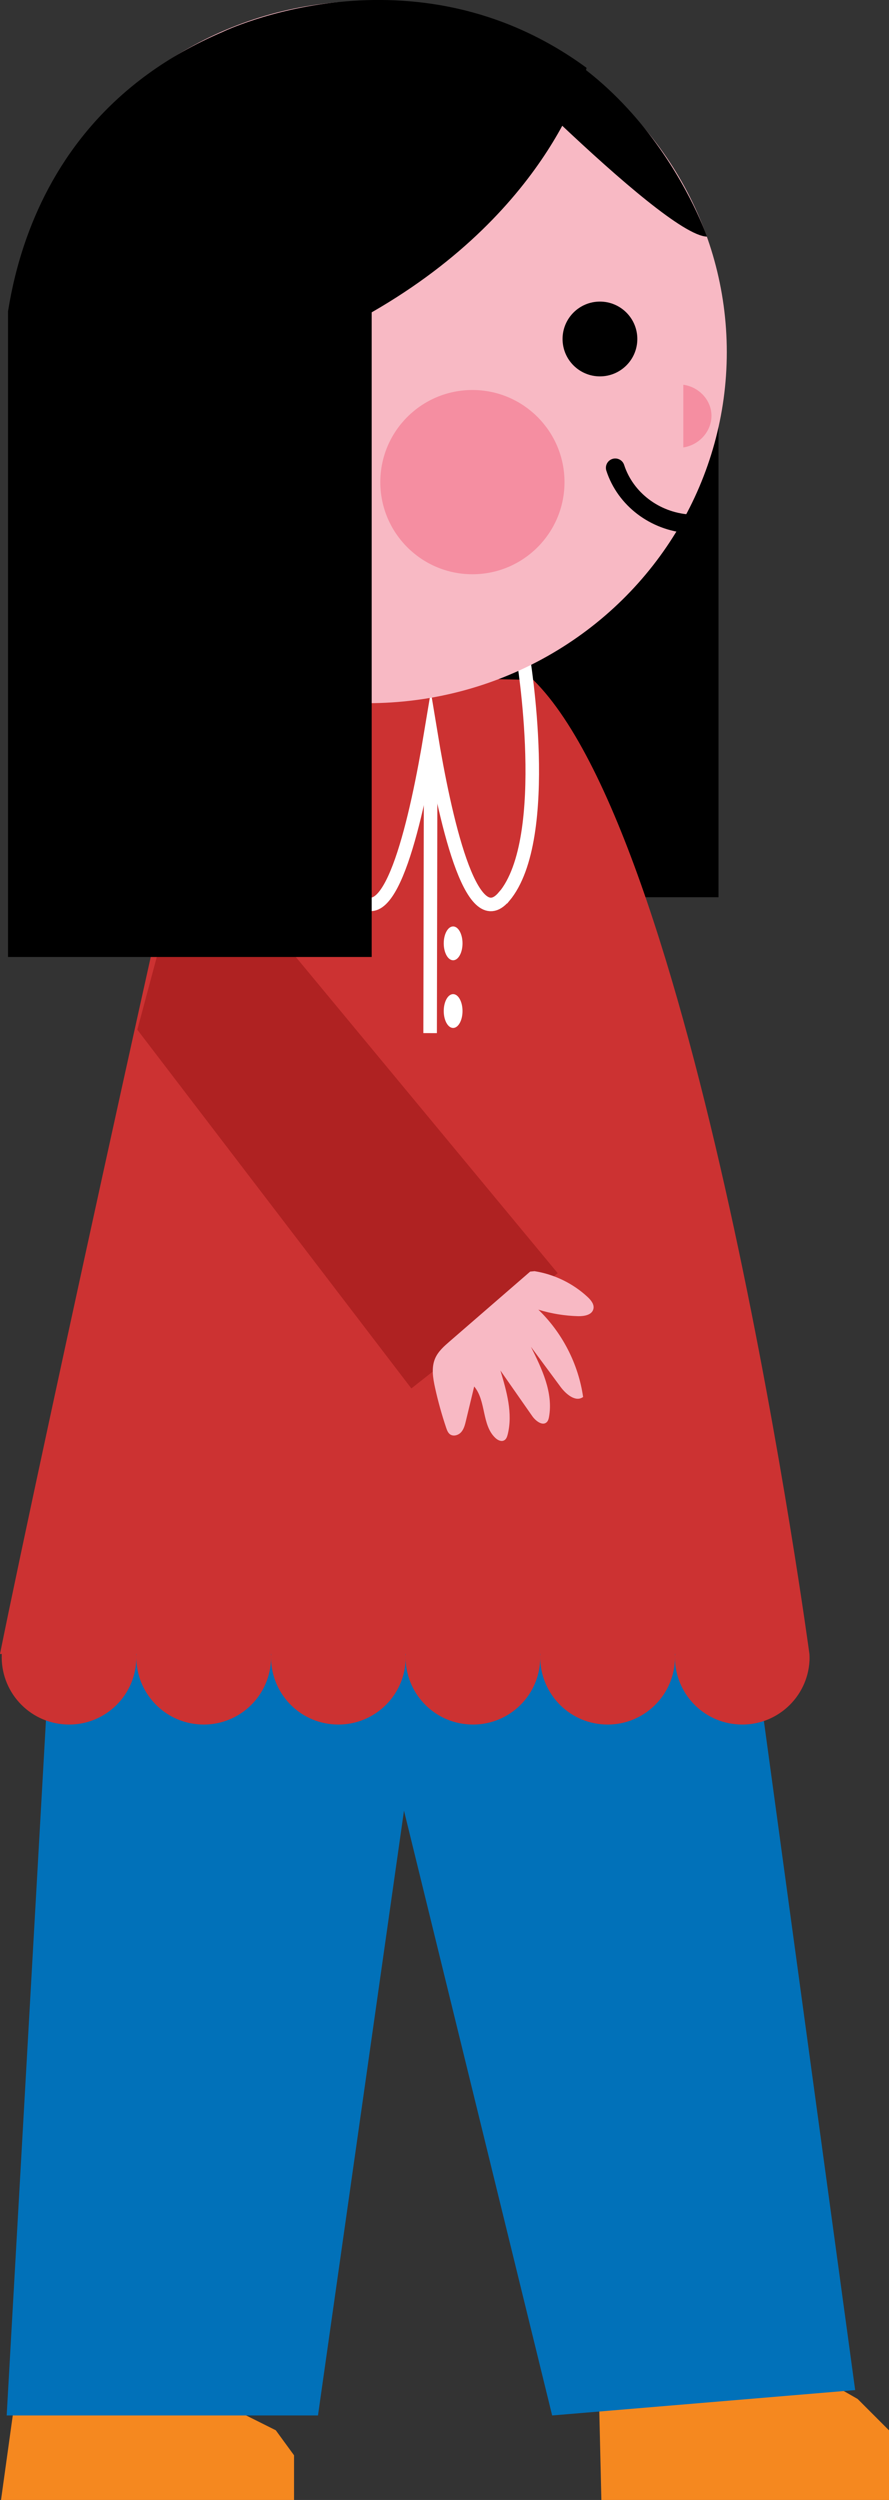 <?xml version="1.0" encoding="UTF-8"?>
<svg id="Calque_2" xmlns="http://www.w3.org/2000/svg" viewBox="0 0 105.12 295.51">
  <rect x="0" y="0" width="105.12" height="295.51" fill="#333333" stroke="none"/>
  <defs>
    <style>
      .cls-1 {
        stroke: #000;
        stroke-linecap: round;
        stroke-width: 2.21px;
      }

      .cls-1, .cls-2 {
        fill: none;
        stroke-miterlimit: 10;
      }

      .cls-3 {
        fill: #f58ea1;
      }

      .cls-4 {
        fill: #af2222;
      }

      .cls-5 {
        fill: #fff;
      }

      .cls-6 {
        fill: #f5881f;
      }

      .cls-2 {
        stroke: #fff;
        stroke-width: 1.6px;
      }

      .cls-7 {
        fill: #0171b9;
      }

      .cls-8 {
        fill: #cc3232;
      }

      .cls-9 {
        fill: #f8b9c4;
      }
    </style>
  </defs>
  <g id="fille">
    <polyline points="84.96 39.53 84.96 106.06 2.95 106.06 2.95 41.74"/>
    <path class="cls-6" d="M27.05,284.49c1.85.93,3.71,1.85,5.56,2.78.72.99,1.44,1.97,2.16,2.96v5.28H.12s1.48-10.64,1.48-10.64c8.48-.13,16.96-.26,25.45-.38Z"/>
    <path class="cls-6" d="M94.92,279.86c2.16,1.24,4.33,2.47,6.49,3.71,1.24,1.24,2.47,2.47,3.71,3.71v8.24h-34.01c-.09-3.98-.19-7.97-.28-11.95,8.03-1.24,16.06-2.47,24.1-3.71Z"/>
    <path class="cls-7" d="M6.07,192.1h82.71c4.11,30.14,8.23,60.28,12.34,90.42-11.94,1-23.89,2-35.83,3l-17.52-71.49-10.17,71.49H.79l5.28-93.42Z"/>
    <path class="cls-8" d="M63.08,80.38c-12.5-.29-25-.58-37.5-.87-.7.88-20.83,92.45-25.58,116h.21c-.2,4.39,3.17,8.11,7.55,8.33,4.39.23,8.13-3.15,8.35-7.54.01-.14.01-.27.01-.41,0,4.22,3.31,7.74,7.56,7.95,4.39.23,8.13-3.15,8.36-7.54.01-.14.01-.26.01-.4,0,4.22,3.3,7.73,7.55,7.94,4.39.23,8.14-3.15,8.36-7.54,0-.14,0-.27,0-.41,0-.13,0-.26-.02-.38h.03c-.01.13-.01.25-.01.38,0,4.22,3.3,7.74,7.56,7.95,4.39.23,8.13-3.15,8.35-7.54.01-.14.01-.27.01-.41,0,4.22,3.31,7.74,7.56,7.95,4.39.23,8.13-3.15,8.36-7.54.01-.14.01-.26.01-.4,0,4.22,3.3,7.73,7.55,7.94,4.39.23,8.13-3.15,8.36-7.54.01-.27.01-.53-.01-.79,0,0-12.87-95.65-32.64-115.13ZM16.12,195.88c0-.12,0-.25-.02-.37h.03c-.01.13-.01.24-.01.37ZM32.05,195.89c0-.13,0-.26-.02-.38h.03c-.01.13-.01.25-.01.38ZM63.89,195.88c0-.12,0-.25-.02-.37h.03c-.01.13-.01.24-.01.37ZM79.83,195.51c-.01.13-.01.25-.01.38,0-.13,0-.26-.02-.38h.03Z"/>
    <g>
      <path class="cls-2" d="M59.58,106c-3.91,4.65-7.02-9.49-8.64-19.32-1.63,9.84-4.74,23.96-8.64,19.31-5.84-6.93-2.24-28.48-2.24-28.48l11.02.46,10.76-.45s3.6,21.55-2.24,28.48Z"/>
      <line class="cls-2" x1="50.93" y1="86.68" x2="50.86" y2="122.12"/>
      <ellipse class="cls-5" cx="53.58" cy="111.51" rx="1.11" ry="2"/>
      <ellipse class="cls-5" cx="53.58" cy="119.51" rx="1.11" ry="2"/>
    </g>
    <ellipse class="cls-9" cx="43.53" cy="41.62" rx="42.41" ry="41.5"/>
    <circle class="cls-3" cx="55.86" cy="56.99" r="10.89"/>
    <circle cx="70.94" cy="40.07" r="4.42"/>
    <path class="cls-1" d="M81.45,61.92c-4.04-.29-7.5-2.93-8.7-6.62"/>
    <path class="cls-3" d="M80.8,45.48c1.78.25,3.14,1.66,3.31,3.31.2,1.91-1.23,3.78-3.31,4.1"/>
    <path d="M52.74,1.26s25.5,26.56,30.85,26.71c0,0-8.05-23.57-30.85-26.71Z"/>
    <path class="cls-4" d="M16.24,121.72l32.4,42.4,17.31-13.62c-14.47-17.46-28.93-34.92-43.4-52.38-2.1,7.87-4.21,15.73-6.31,23.6Z"/>
    <path class="cls-9" d="M63.21,150.26c2.33.37,4.54,1.44,6.27,3.05.41.38.83.9.68,1.44-.18.69-1.07.84-1.78.83-1.6-.04-3.19-.3-4.72-.77,2.83,2.73,4.73,6.42,5.29,10.32-.88.65-2.03-.33-2.68-1.21-1.16-1.57-2.33-3.15-3.49-4.72,1.3,2.59,2.65,5.42,2.14,8.28-.04.22-.1.45-.25.61-.5.52-1.34-.12-1.75-.72-1.25-1.79-2.5-3.58-3.75-5.37.74,2.46,1.49,5.07.86,7.57-.07.27-.17.56-.42.69-.34.19-.77-.03-1.05-.3-1.61-1.53-1.06-4.37-2.49-6.07-.33,1.36-.65,2.72-.98,4.07-.11.47-.24.97-.56,1.33s-.91.54-1.31.26c-.25-.18-.36-.48-.46-.77-.52-1.55-.96-3.12-1.31-4.71-.26-1.17-.47-2.45.02-3.54.36-.8,1.04-1.4,1.7-1.97,3.17-2.75,6.35-5.5,9.52-8.25"/>
    <path d="M69.36,8.02s-3.91,16.56-25.41,28.9v76.2H.95V36.81c.42-2.67,1.11-5.63,2.2-8.69C6.32,19.24,12.89,9.52,26.34,3.77c0,0,22.43-10.85,43.02,4.25Z"/>
  </g>
</svg>
